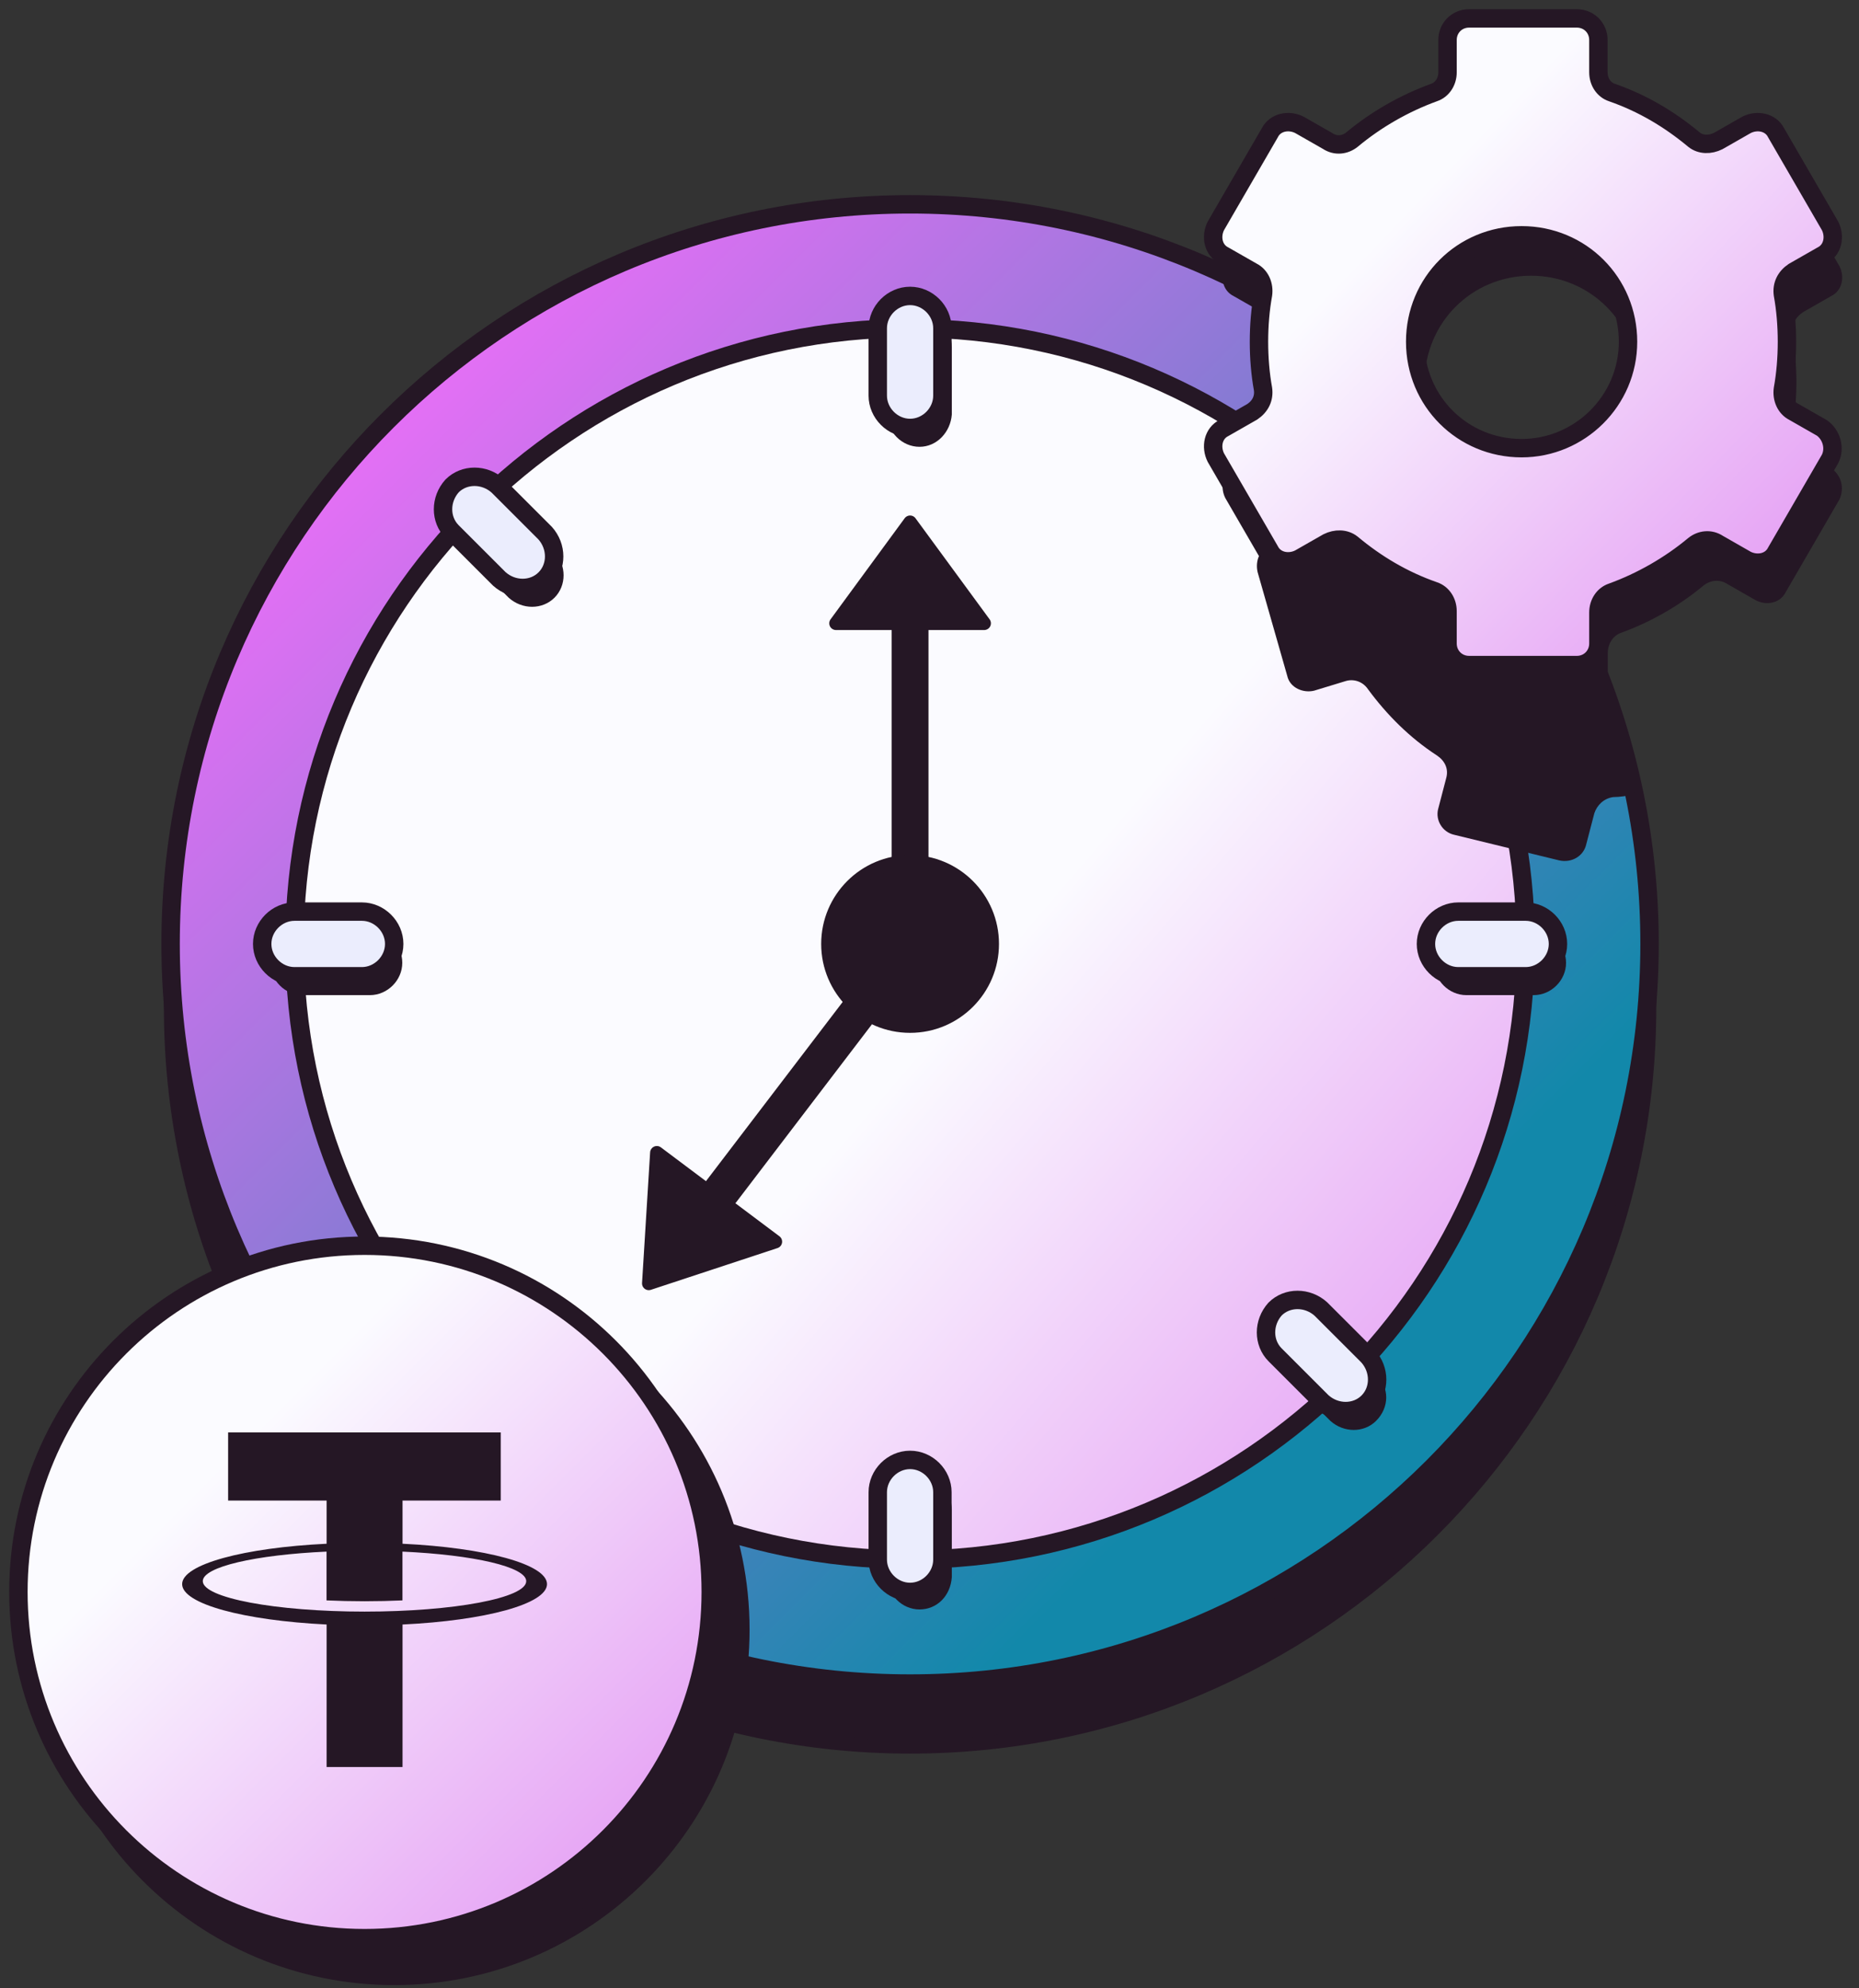 <svg width="101" height="108" viewBox="0 0 101 108" fill="none" xmlns="http://www.w3.org/2000/svg">
<rect x="0" y="0" width="101" height="108" fill="#333333" stroke="none"/>
<path d="M49.445 94.891C71.634 94.891 89.621 76.903 89.621 54.714C89.621 32.526 71.634 14.538 49.445 14.538C27.256 14.538 9.269 32.526 9.269 54.714C9.269 76.903 27.256 94.891 49.445 94.891Z" fill="#251725" stroke="#251725" stroke-width="0.732" stroke-miterlimit="10" stroke-linecap="round" stroke-linejoin="round"/>
<path d="M49.445 91.451C71.634 91.451 89.621 73.464 89.621 51.275C89.621 29.086 71.634 11.099 49.445 11.099C27.256 11.099 9.269 29.086 9.269 51.275C9.269 73.464 27.256 91.451 49.445 91.451Z" fill="#A499CE"/>
<path d="M49.445 91.451C71.634 91.451 89.621 73.464 89.621 51.275C89.621 29.086 71.634 11.099 49.445 11.099C27.256 11.099 9.269 29.086 9.269 51.275C9.269 73.464 27.256 91.451 49.445 91.451Z" fill="url(#paint0_linear_2553_20379)"/>
<path d="M49.445 91.451C71.634 91.451 89.621 73.464 89.621 51.275C89.621 29.086 71.634 11.099 49.445 11.099C27.256 11.099 9.269 29.086 9.269 51.275C9.269 73.464 27.256 91.451 49.445 91.451Z" stroke="#251725" stroke-miterlimit="10" stroke-linecap="round" stroke-linejoin="round"/>
<path d="M49.445 84.719C67.916 84.719 82.889 69.745 82.889 51.275C82.889 32.805 67.916 17.831 49.445 17.831C30.975 17.831 16.002 32.805 16.002 51.275C16.002 69.745 30.975 84.719 49.445 84.719Z" fill="url(#paint1_linear_2553_20379)"/>
<path d="M49.445 84.719C67.916 84.719 82.889 69.745 82.889 51.275C82.889 32.805 67.916 17.831 49.445 17.831C30.975 17.831 16.002 32.805 16.002 51.275C16.002 69.745 30.975 84.719 49.445 84.719Z" fill="url(#paint2_linear_2553_20379)"/>
<path d="M49.445 84.719C67.916 84.719 82.889 69.745 82.889 51.275C82.889 32.805 67.916 17.831 49.445 17.831C30.975 17.831 16.002 32.805 16.002 51.275C16.002 69.745 30.975 84.719 49.445 84.719Z" stroke="#251725" stroke-miterlimit="10" stroke-linecap="round" stroke-linejoin="round"/>
<path d="M49.445 51.275V29.833" stroke="#251725" stroke-width="2" stroke-miterlimit="10" stroke-linecap="round" stroke-linejoin="round"/>
<path d="M53.47 33.858L49.445 28.369L45.42 33.858H53.47Z" fill="#251725" stroke="#251725" stroke-width="0.732" stroke-miterlimit="10" stroke-linecap="round" stroke-linejoin="round"/>
<path d="M49.445 51.275L36.492 68.253" stroke="#251725" stroke-width="2" stroke-miterlimit="10" stroke-linecap="round" stroke-linejoin="round"/>
<path d="M35.687 62.618L35.248 69.716L42.127 67.448L35.687 62.618Z" fill="#251725" stroke="#251725" stroke-width="0.732" stroke-miterlimit="10" stroke-linecap="round" stroke-linejoin="round"/>
<path d="M49.445 55.739C51.91 55.739 53.909 53.74 53.909 51.275C53.909 48.81 51.91 46.811 49.445 46.811C46.98 46.811 44.981 48.81 44.981 51.275C44.981 53.74 46.98 55.739 49.445 55.739Z" fill="#251725" stroke="#251725" stroke-width="0.732" stroke-miterlimit="10" stroke-linecap="round" stroke-linejoin="round"/>
<path d="M49.957 24.271C49.006 24.271 48.201 23.467 48.201 22.515V18.856C48.201 17.905 49.006 17.1 49.957 17.1C50.908 17.1 51.713 17.905 51.713 18.856V22.515C51.64 23.467 50.908 24.271 49.957 24.271Z" fill="#251725"/>
<path d="M49.957 87.426C49.006 87.426 48.201 86.621 48.201 85.67V82.011C48.201 81.06 49.006 80.255 49.957 80.255C50.908 80.255 51.713 81.06 51.713 82.011V85.67C51.64 86.695 50.908 87.426 49.957 87.426Z" fill="#251725"/>
<path d="M21.856 52.3C21.856 53.251 21.051 54.056 20.099 54.056H16.44C15.489 54.056 14.684 53.251 14.684 52.3C14.684 51.348 15.489 50.543 16.44 50.543H20.099C21.124 50.543 21.856 51.348 21.856 52.3Z" fill="#251725"/>
<path d="M85.084 52.3C85.084 53.251 84.279 54.056 83.328 54.056H79.668C78.717 54.056 77.912 53.251 77.912 52.3C77.912 51.348 78.717 50.543 79.668 50.543H83.328C84.279 50.543 85.084 51.348 85.084 52.3Z" fill="#251725"/>
<path d="M30.125 32.468C29.467 33.126 28.369 33.126 27.637 32.468L25.076 29.906C24.417 29.248 24.417 28.15 25.076 27.418C25.735 26.759 26.832 26.759 27.564 27.418L30.125 29.979C30.784 30.711 30.784 31.809 30.125 32.468Z" fill="#251725"/>
<path d="M74.765 77.181C74.107 77.84 73.009 77.84 72.277 77.181L69.716 74.62C69.057 73.961 69.057 72.863 69.716 72.131C70.374 71.473 71.472 71.473 72.204 72.131L74.765 74.693C75.497 75.351 75.497 76.449 74.765 77.181Z" fill="#251725"/>
<path d="M88.816 43.152C88.45 43.225 88.011 43.298 87.645 43.298C87.133 43.371 86.767 43.737 86.621 44.176L86.182 45.86C86.035 46.518 85.377 46.884 84.718 46.738L79.01 45.347C78.352 45.201 77.986 44.542 78.132 43.957L78.571 42.274C78.717 41.762 78.498 41.322 78.059 41.03C76.595 40.078 75.351 38.834 74.327 37.444C74.034 37.005 73.522 36.858 73.082 37.005L71.399 37.517C70.814 37.663 70.082 37.371 69.936 36.712L68.326 31.077C68.179 30.419 68.472 29.76 69.131 29.614L70.814 29.101C71.253 28.955 71.619 28.516 71.692 28.077C71.765 27.199 71.838 26.394 72.058 25.515C72.278 24.637 72.57 23.832 72.936 23.101C73.156 22.662 73.009 22.149 72.643 21.783L71.399 20.539C70.96 20.1 70.887 19.368 71.399 18.856L72.131 18.124L72.717 17.539C74.107 18.783 75.351 20.173 76.522 21.564C79.23 24.857 81.498 28.516 84.499 31.516C86.475 35.102 88.011 38.981 88.816 43.152Z" fill="#251725"/>
<path d="M49.445 23.247C48.494 23.247 47.689 22.442 47.689 21.491V17.831C47.689 16.88 48.494 16.075 49.445 16.075C50.396 16.075 51.201 16.88 51.201 17.831V21.491C51.201 22.442 50.396 23.247 49.445 23.247Z" fill="#EBEDFD" stroke="#251725" stroke-miterlimit="10" stroke-linecap="round" stroke-linejoin="round"/>
<path d="M49.445 86.475C48.494 86.475 47.689 85.67 47.689 84.719V81.06C47.689 80.108 48.494 79.303 49.445 79.303C50.396 79.303 51.201 80.108 51.201 81.06V84.719C51.201 85.67 50.396 86.475 49.445 86.475Z" fill="#EBEDFD" stroke="#251725" stroke-miterlimit="10" stroke-linecap="round" stroke-linejoin="round"/>
<path d="M21.417 51.275C21.417 52.227 20.612 53.032 19.66 53.032H16.002C15.05 53.032 14.245 52.227 14.245 51.275C14.245 50.324 15.05 49.519 16.002 49.519H19.66C20.612 49.519 21.417 50.324 21.417 51.275Z" fill="#EBEDFD" stroke="#251725" stroke-miterlimit="10" stroke-linecap="round" stroke-linejoin="round"/>
<path d="M84.645 51.275C84.645 52.227 83.84 53.032 82.888 53.032H79.23C78.278 53.032 77.473 52.227 77.473 51.275C77.473 50.324 78.278 49.519 79.23 49.519H82.888C83.84 49.519 84.645 50.324 84.645 51.275Z" fill="#EBEDFD" stroke="#251725" stroke-miterlimit="10" stroke-linecap="round" stroke-linejoin="round"/>
<path d="M29.613 31.443C28.955 32.102 27.857 32.102 27.125 31.443L24.564 28.882C23.905 28.223 23.905 27.125 24.564 26.394C25.222 25.735 26.32 25.735 27.052 26.394L29.613 28.955C30.272 29.687 30.272 30.785 29.613 31.443Z" fill="#EBEDFD" stroke="#251725" stroke-miterlimit="10" stroke-linecap="round" stroke-linejoin="round"/>
<path d="M74.327 76.156C73.668 76.815 72.57 76.815 71.838 76.156L69.277 73.595C68.618 72.936 68.618 71.839 69.277 71.107C69.936 70.448 71.034 70.448 71.765 71.107L74.327 73.668C74.985 74.4 74.985 75.498 74.327 76.156Z" fill="#EBEDFD" stroke="#251725" stroke-miterlimit="10" stroke-linecap="round" stroke-linejoin="round"/>
<path d="M69.278 31.443C68.619 30.785 68.619 29.687 69.278 28.955L71.839 26.394C72.498 25.735 73.595 25.735 74.327 26.394C74.986 27.052 74.986 28.15 74.327 28.882L71.766 31.443C71.034 32.102 69.936 32.102 69.278 31.443Z" fill="#EBEDFD" stroke="#251725" stroke-width="0.732" stroke-miterlimit="10" stroke-linecap="round" stroke-linejoin="round"/>
<path d="M24.564 76.156C23.906 75.498 23.906 74.4 24.564 73.668L27.126 71.107C27.784 70.448 28.882 70.448 29.614 71.107C30.272 71.766 30.272 72.863 29.614 73.595L27.052 76.156C26.394 76.815 25.296 76.815 24.564 76.156Z" fill="#EBEDFD" stroke="#251725" stroke-width="0.732" stroke-miterlimit="10" stroke-linecap="round" stroke-linejoin="round"/>
<path d="M99.501 25.442L97.965 24.564C97.525 24.345 97.306 23.832 97.379 23.32C97.525 22.515 97.599 21.637 97.599 20.759C97.599 19.881 97.525 19.002 97.379 18.197C97.306 17.685 97.525 17.246 97.965 16.953L99.501 16.075C100.087 15.782 100.233 15.051 99.941 14.465L97.013 9.416C96.721 8.83 95.989 8.684 95.403 8.977L93.867 9.855C93.427 10.074 92.915 10.074 92.549 9.782C91.232 8.684 89.768 7.806 88.085 7.22C87.646 7.074 87.353 6.635 87.353 6.123V4.366C87.353 3.708 86.841 3.195 86.183 3.195H80.328C79.669 3.195 79.157 3.708 79.157 4.366V6.123C79.157 6.635 78.865 7.074 78.425 7.22C76.816 7.806 75.279 8.684 73.961 9.782C73.596 10.074 73.083 10.148 72.644 9.855L71.107 8.977C70.522 8.684 69.79 8.83 69.497 9.416L66.57 14.465C66.278 15.051 66.424 15.782 67.009 16.075L68.546 16.953C68.985 17.173 69.205 17.685 69.132 18.197C68.985 19.002 68.912 19.881 68.912 20.759C68.912 21.637 68.985 22.515 69.132 23.32C69.205 23.832 68.985 24.271 68.546 24.564L67.009 25.442C66.424 25.735 66.278 26.467 66.57 27.052L69.497 32.102C69.79 32.687 70.522 32.833 71.107 32.541L72.644 31.663C73.083 31.443 73.596 31.443 73.961 31.736C75.279 32.833 76.742 33.712 78.425 34.297C78.865 34.443 79.157 34.883 79.157 35.395V37.151C79.157 37.81 79.669 38.322 80.328 38.322H86.183C86.841 38.322 87.353 37.81 87.353 37.151V35.468C87.353 34.956 87.646 34.517 88.085 34.37C89.695 33.785 91.232 32.907 92.549 31.809C92.915 31.516 93.427 31.443 93.867 31.736L95.403 32.614C95.989 32.907 96.721 32.76 97.013 32.175L99.941 27.125C100.233 26.467 100.014 25.808 99.501 25.442ZM83.182 26.54C79.962 26.54 77.401 23.979 77.401 20.759C77.401 17.539 79.962 14.977 83.182 14.977C86.402 14.977 88.963 17.539 88.963 20.759C88.963 23.979 86.329 26.54 83.182 26.54Z" fill="#251725"/>
<path d="M98.989 23.247L97.452 22.369C97.013 22.149 96.794 21.637 96.867 21.125C97.013 20.32 97.086 19.442 97.086 18.563C97.086 17.685 97.013 16.807 96.867 16.002C96.794 15.49 97.013 15.051 97.452 14.758L98.989 13.88C99.574 13.587 99.721 12.855 99.428 12.27L96.501 7.22C96.208 6.635 95.476 6.489 94.891 6.781L93.354 7.659C92.915 7.879 92.403 7.879 92.037 7.586C90.72 6.489 89.256 5.61 87.573 5.025C87.134 4.879 86.841 4.439 86.841 3.927V2.171C86.841 1.512 86.329 1 85.67 1H79.816C79.157 1 78.645 1.512 78.645 2.171V3.927C78.645 4.439 78.352 4.879 77.913 5.025C76.303 5.61 74.766 6.489 73.449 7.586C73.083 7.879 72.571 7.952 72.132 7.659L70.595 6.781C70.01 6.489 69.278 6.635 68.985 7.22L66.058 12.27C65.765 12.855 65.911 13.587 66.497 13.88L68.034 14.758C68.473 14.977 68.692 15.49 68.619 16.002C68.473 16.807 68.4 17.685 68.4 18.563C68.4 19.442 68.473 20.32 68.619 21.125C68.692 21.637 68.473 22.076 68.034 22.369L66.497 23.247C65.911 23.54 65.765 24.271 66.058 24.857L68.985 29.906C69.278 30.492 70.01 30.638 70.595 30.345L72.132 29.467C72.571 29.248 73.083 29.248 73.449 29.54C74.766 30.638 76.23 31.516 77.913 32.102C78.352 32.248 78.645 32.687 78.645 33.199V34.956C78.645 35.614 79.157 36.127 79.816 36.127H85.67C86.329 36.127 86.841 35.614 86.841 34.956V33.273C86.841 32.76 87.134 32.321 87.573 32.175C89.183 31.59 90.72 30.711 92.037 29.614C92.403 29.321 92.915 29.248 93.354 29.54L94.891 30.419C95.476 30.711 96.208 30.565 96.501 29.98L99.428 24.93C99.721 24.345 99.501 23.613 98.989 23.247ZM82.67 24.345C79.45 24.345 76.888 21.783 76.888 18.563C76.888 15.343 79.45 12.782 82.67 12.782C85.89 12.782 88.451 15.343 88.451 18.563C88.451 21.783 85.817 24.345 82.67 24.345Z" fill="#FBFBFF"/>
<path d="M98.989 23.247L97.452 22.369C97.013 22.149 96.794 21.637 96.867 21.125C97.013 20.32 97.086 19.442 97.086 18.563C97.086 17.685 97.013 16.807 96.867 16.002C96.794 15.49 97.013 15.051 97.452 14.758L98.989 13.88C99.574 13.587 99.721 12.855 99.428 12.27L96.501 7.22C96.208 6.635 95.476 6.489 94.891 6.781L93.354 7.659C92.915 7.879 92.403 7.879 92.037 7.586C90.72 6.489 89.256 5.61 87.573 5.025C87.134 4.879 86.841 4.439 86.841 3.927V2.171C86.841 1.512 86.329 1 85.67 1H79.816C79.157 1 78.645 1.512 78.645 2.171V3.927C78.645 4.439 78.352 4.879 77.913 5.025C76.303 5.61 74.766 6.489 73.449 7.586C73.083 7.879 72.571 7.952 72.132 7.659L70.595 6.781C70.01 6.489 69.278 6.635 68.985 7.22L66.058 12.27C65.765 12.855 65.911 13.587 66.497 13.88L68.034 14.758C68.473 14.977 68.692 15.49 68.619 16.002C68.473 16.807 68.4 17.685 68.4 18.563C68.4 19.442 68.473 20.32 68.619 21.125C68.692 21.637 68.473 22.076 68.034 22.369L66.497 23.247C65.911 23.54 65.765 24.271 66.058 24.857L68.985 29.906C69.278 30.492 70.01 30.638 70.595 30.345L72.132 29.467C72.571 29.248 73.083 29.248 73.449 29.54C74.766 30.638 76.23 31.516 77.913 32.102C78.352 32.248 78.645 32.687 78.645 33.199V34.956C78.645 35.614 79.157 36.127 79.816 36.127H85.67C86.329 36.127 86.841 35.614 86.841 34.956V33.273C86.841 32.76 87.134 32.321 87.573 32.175C89.183 31.59 90.72 30.711 92.037 29.614C92.403 29.321 92.915 29.248 93.354 29.54L94.891 30.419C95.476 30.711 96.208 30.565 96.501 29.98L99.428 24.93C99.721 24.345 99.501 23.613 98.989 23.247ZM82.67 24.345C79.45 24.345 76.888 21.783 76.888 18.563C76.888 15.343 79.45 12.782 82.67 12.782C85.89 12.782 88.451 15.343 88.451 18.563C88.451 21.783 85.817 24.345 82.67 24.345Z" fill="url(#paint3_linear_2553_20379)"/>
<path d="M98.989 23.247L97.452 22.369C97.013 22.149 96.794 21.637 96.867 21.125C97.013 20.32 97.086 19.442 97.086 18.563C97.086 17.685 97.013 16.807 96.867 16.002C96.794 15.49 97.013 15.051 97.452 14.758L98.989 13.88C99.574 13.587 99.721 12.855 99.428 12.27L96.501 7.22C96.208 6.635 95.476 6.489 94.891 6.781L93.354 7.659C92.915 7.879 92.403 7.879 92.037 7.586C90.72 6.489 89.256 5.61 87.573 5.025C87.134 4.879 86.841 4.439 86.841 3.927V2.171C86.841 1.512 86.329 1 85.67 1H79.816C79.157 1 78.645 1.512 78.645 2.171V3.927C78.645 4.439 78.352 4.879 77.913 5.025C76.303 5.61 74.766 6.489 73.449 7.586C73.083 7.879 72.571 7.952 72.132 7.659L70.595 6.781C70.01 6.489 69.278 6.635 68.985 7.22L66.058 12.27C65.765 12.855 65.911 13.587 66.497 13.88L68.034 14.758C68.473 14.977 68.692 15.49 68.619 16.002C68.473 16.807 68.4 17.685 68.4 18.563C68.4 19.442 68.473 20.32 68.619 21.125C68.692 21.637 68.473 22.076 68.034 22.369L66.497 23.247C65.911 23.54 65.765 24.271 66.058 24.857L68.985 29.906C69.278 30.492 70.01 30.638 70.595 30.345L72.132 29.467C72.571 29.248 73.083 29.248 73.449 29.54C74.766 30.638 76.23 31.516 77.913 32.102C78.352 32.248 78.645 32.687 78.645 33.199V34.956C78.645 35.614 79.157 36.127 79.816 36.127H85.67C86.329 36.127 86.841 35.614 86.841 34.956V33.273C86.841 32.76 87.134 32.321 87.573 32.175C89.183 31.59 90.72 30.711 92.037 29.614C92.403 29.321 92.915 29.248 93.354 29.54L94.891 30.419C95.476 30.711 96.208 30.565 96.501 29.98L99.428 24.93C99.721 24.345 99.501 23.613 98.989 23.247ZM82.67 24.345C79.45 24.345 76.888 21.783 76.888 18.563C76.888 15.343 79.45 12.782 82.67 12.782C85.89 12.782 88.451 15.343 88.451 18.563C88.451 21.783 85.817 24.345 82.67 24.345Z" stroke="#251725" stroke-miterlimit="10" stroke-linecap="round" stroke-linejoin="round"/>
<path d="M21.418 107.331C31.805 107.331 40.225 98.911 40.225 88.524C40.225 78.137 31.805 69.717 21.418 69.717C11.031 69.717 2.61 78.137 2.61 88.524C2.61 98.911 11.031 107.331 21.418 107.331Z" fill="#251725" stroke="#251725" stroke-miterlimit="10" stroke-linecap="round" stroke-linejoin="round"/>
<path d="M19.807 105.282C30.194 105.282 38.615 96.862 38.615 86.475C38.615 76.088 30.194 67.668 19.807 67.668C9.42 67.668 1 76.088 1 86.475C1 96.862 9.42 105.282 19.807 105.282Z" fill="white"/>
<path d="M19.807 105.282C30.194 105.282 38.615 96.862 38.615 86.475C38.615 76.088 30.194 67.668 19.807 67.668C9.42 67.668 1 76.088 1 86.475C1 96.862 9.42 105.282 19.807 105.282Z" fill="url(#paint4_linear_2553_20379)"/>
<path d="M19.807 105.282C30.194 105.282 38.615 96.862 38.615 86.475C38.615 76.088 30.194 67.668 19.807 67.668C9.42 67.668 1 76.088 1 86.475C1 96.862 9.42 105.282 19.807 105.282Z" fill="url(#paint5_linear_2553_20379)"/>
<path d="M19.807 105.282C30.194 105.282 38.615 96.862 38.615 86.475C38.615 76.088 30.194 67.668 19.807 67.668C9.42 67.668 1 76.088 1 86.475C1 96.862 9.42 105.282 19.807 105.282Z" stroke="#251725" stroke-miterlimit="10" stroke-linecap="round" stroke-linejoin="round"/>
<path d="M21.87 83.857V81.511H27.206V77.81H12.394V81.511H17.745V83.857C13.262 84.072 9.896 84.972 9.896 86.05C9.896 87.129 13.258 88.023 17.745 88.244V95.986H21.87V88.244C26.353 88.03 29.719 87.13 29.719 86.05C29.719 84.97 26.357 84.072 21.87 83.857ZM19.808 87.543C14.953 87.543 11.018 86.793 11.018 85.889C11.018 85.111 13.885 84.459 17.741 84.284V86.934C18.405 86.964 19.095 86.98 19.804 86.98C20.513 86.98 21.206 86.964 21.866 86.934V84.284C25.723 84.459 28.59 85.111 28.59 85.889C28.598 86.802 24.662 87.543 19.808 87.543Z" fill="#251725"/>
<defs>
<linearGradient id="paint0_linear_2553_20379" x1="27.545" y1="-10.801" x2="118.846" y2="80.5" gradientUnits="userSpaceOnUse">
<stop offset="0.1" stop-color="#F76DFC"/>
<stop offset="0.7" stop-color="#1288AA"/>
</linearGradient>
<linearGradient id="paint1_linear_2553_20379" x1="90.612" y1="84.719" x2="23.442" y2="17.549" gradientUnits="userSpaceOnUse">
<stop stop-color="#DF87F1"/>
<stop offset="0.75" stop-color="#FBFBFF"/>
</linearGradient>
<linearGradient id="paint2_linear_2553_20379" x1="122.662" y1="102.902" x2="23.296" y2="17.72" gradientUnits="userSpaceOnUse">
<stop offset="0.3" stop-color="#DF87F1"/>
<stop offset="0.65" stop-color="#FBFBFF"/>
</linearGradient>
<linearGradient id="paint3_linear_2553_20379" x1="103.461" y1="36.127" x2="68.218" y2="2.352" gradientUnits="userSpaceOnUse">
<stop stop-color="#DF87F1"/>
<stop offset="0.75" stop-color="#FBFBFF"/>
</linearGradient>
<linearGradient id="paint4_linear_2553_20379" x1="42.958" y1="105.282" x2="5.184" y2="67.509" gradientUnits="userSpaceOnUse">
<stop stop-color="#A1C665"/>
<stop offset="0.75" stop-color="#EBEDFD"/>
</linearGradient>
<linearGradient id="paint5_linear_2553_20379" x1="42.958" y1="105.282" x2="5.184" y2="67.509" gradientUnits="userSpaceOnUse">
<stop stop-color="#DF87F1"/>
<stop offset="0.75" stop-color="#FBFBFF"/>
</linearGradient>
</defs>
</svg>
